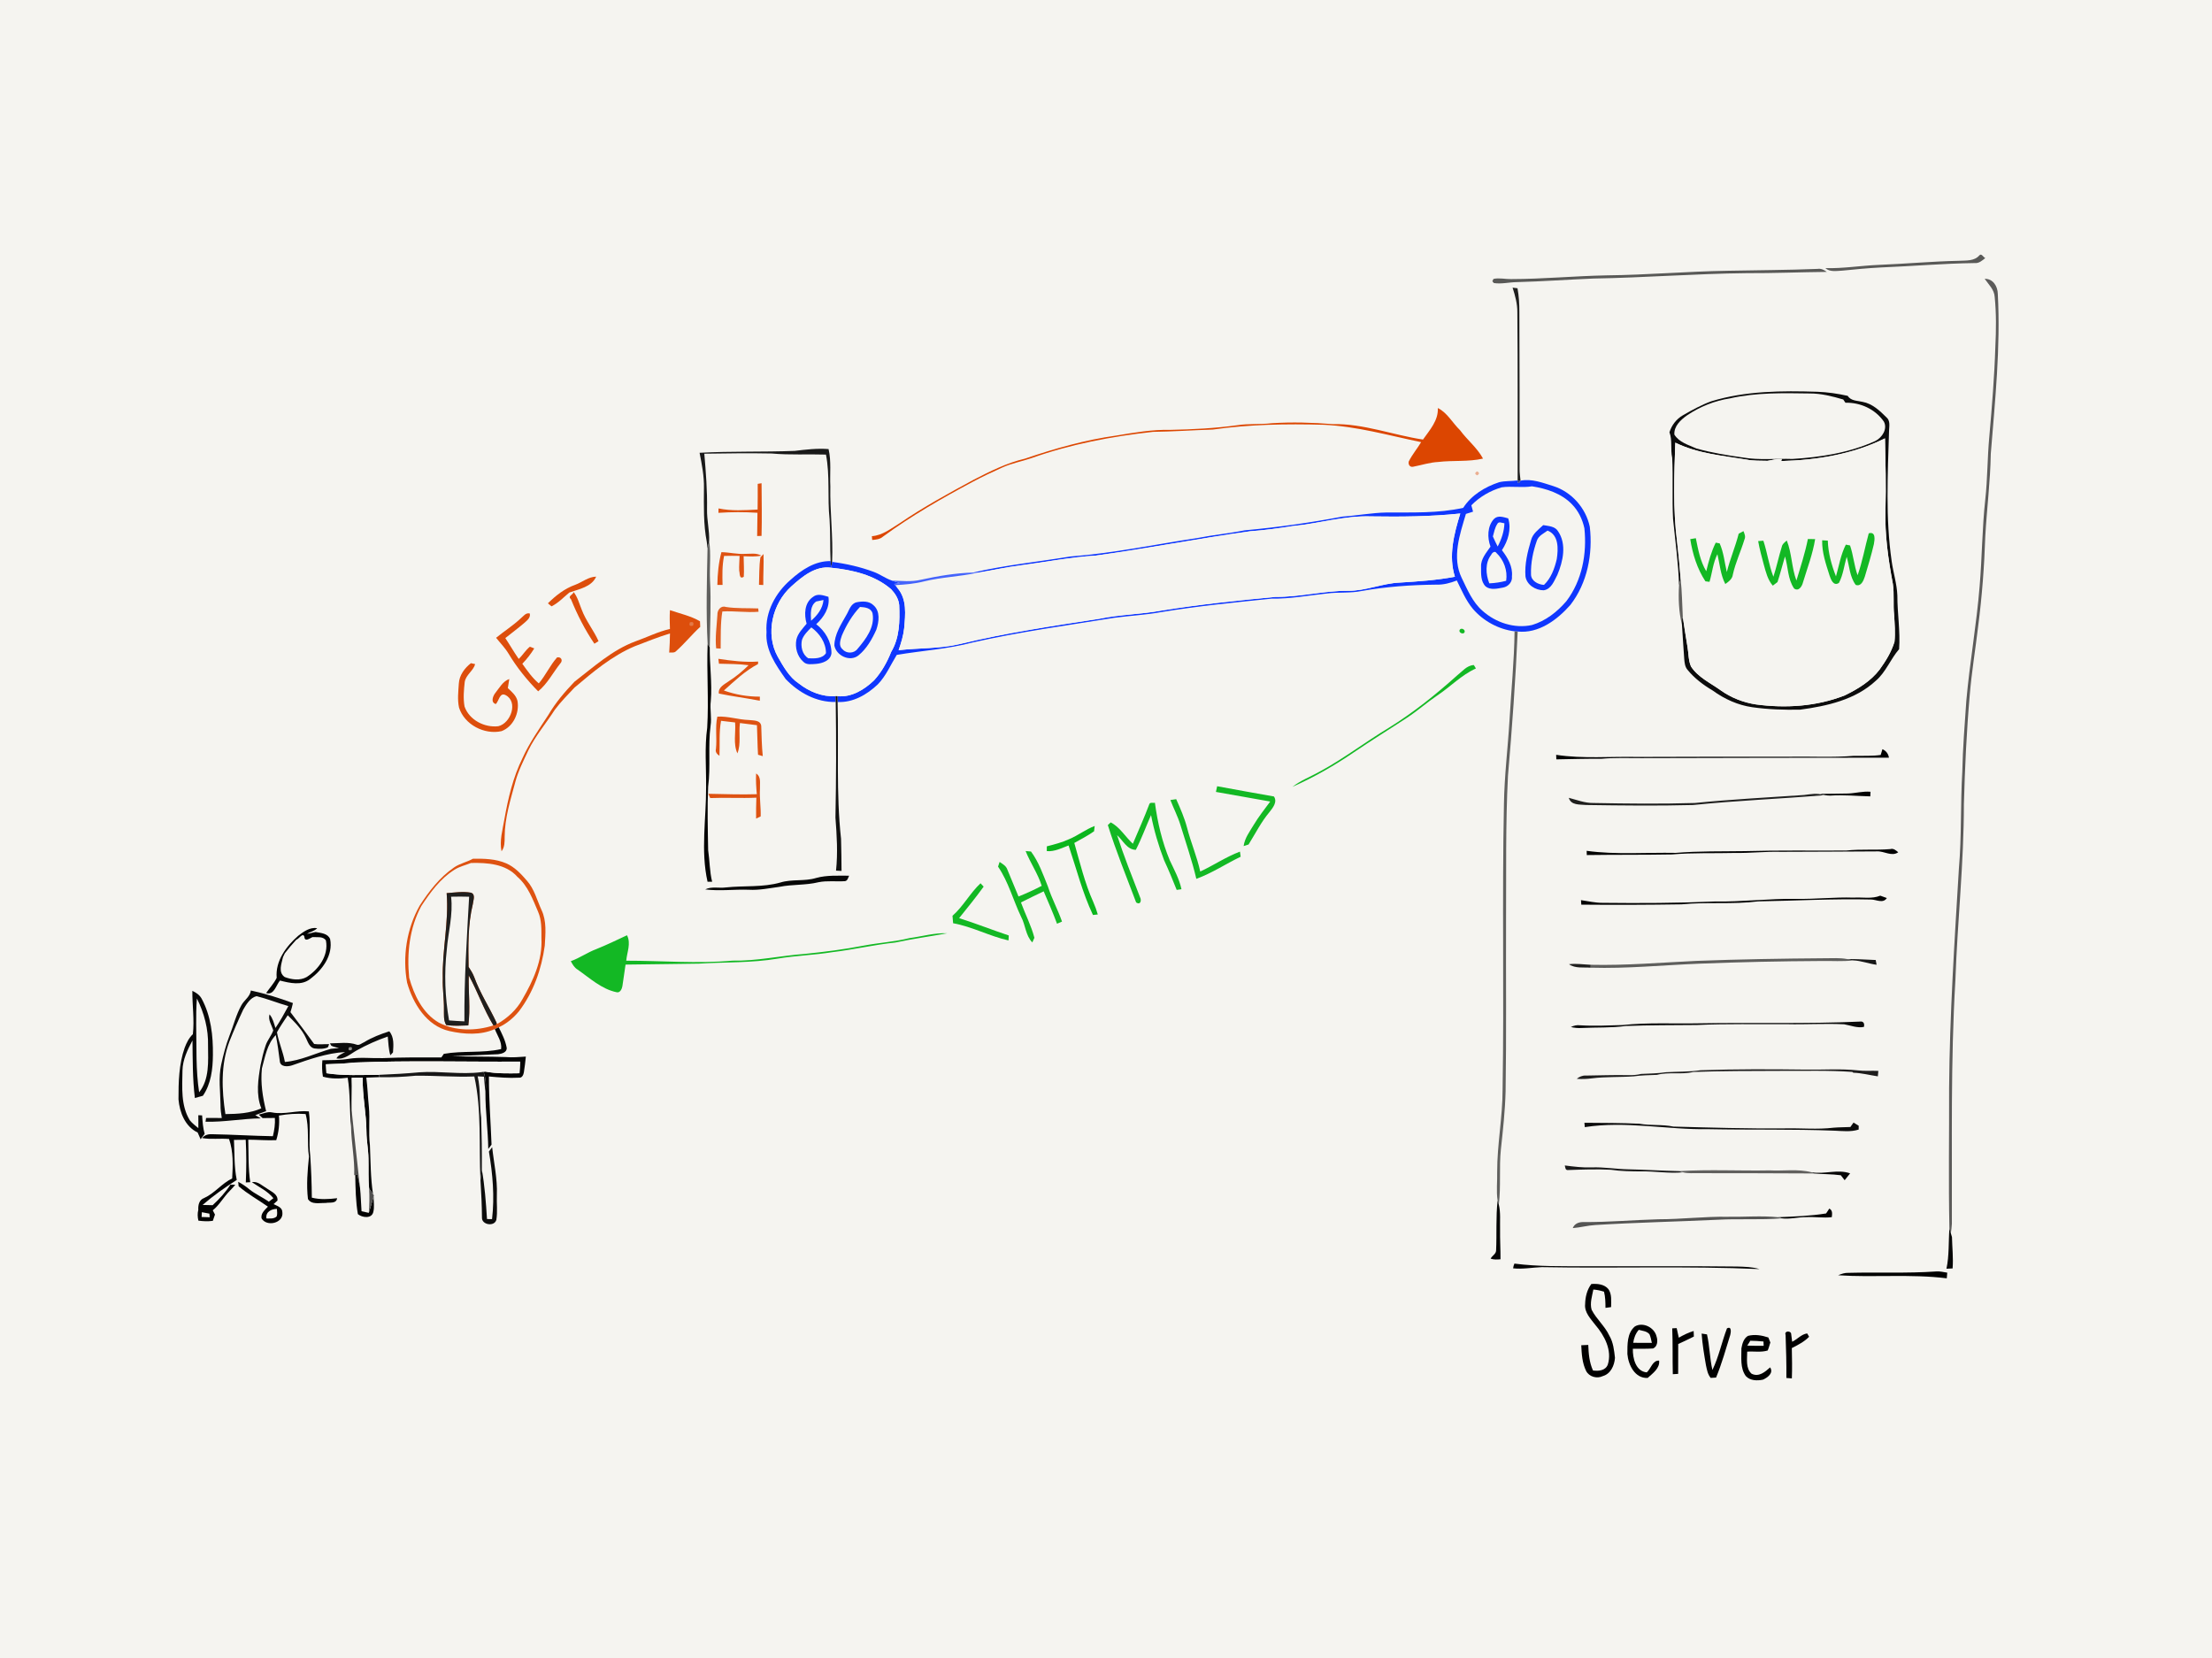 <?xml version="1.0" encoding="UTF-8" ?>
<!DOCTYPE svg PUBLIC "-//W3C//DTD SVG 1.1//EN" "http://www.w3.org/Graphics/SVG/1.1/DTD/svg11.dtd">
<svg width="1155pt" height="866pt" viewBox="0 0 1155 866" version="1.1" xmlns="http://www.w3.org/2000/svg">
<path fill="#f5f4f0" d=" M 0.00 0.00 L 1155.00 0.00 L 1155.00 866.00 L 0.00 866.00 L 0.00 0.00 Z" />
<path fill="#595957" d=" M 1033.55 133.33 C 1034.65 132.07 1035.63 134.43 1036.63 134.75 C 1035.01 136.07 1033.30 137.60 1031.06 137.37 C 1014.67 137.58 998.35 139.02 981.98 139.67 C 975.30 140.02 968.63 140.64 961.98 141.32 C 958.97 141.44 955.58 142.18 953.10 140.02 C 962.42 140.25 971.66 138.70 980.96 138.32 C 994.98 137.77 1008.96 136.46 1022.99 136.18 C 1026.64 135.98 1030.90 136.42 1033.55 133.33 Z" />
<path fill="#595957" d=" M 838.93 143.79 C 859.97 143.57 880.96 141.73 902.01 141.39 C 917.68 141.07 933.35 141.04 949.02 140.41 C 950.84 140.10 952.44 140.92 953.87 141.98 C 939.91 142.11 925.94 142.71 911.97 142.64 C 885.28 142.91 858.65 145.01 831.97 145.45 C 818.61 146.00 805.27 146.98 791.90 147.32 C 787.94 147.38 783.96 148.42 780.02 147.81 L 779.22 146.87 L 779.83 145.64 C 782.86 144.99 785.96 145.79 789.02 145.74 C 805.68 145.71 822.28 144.10 838.93 143.79 Z" />
<path fill="#5c5b5a" d=" M 1036.30 145.59 C 1040.70 145.50 1043.13 149.56 1043.16 153.53 C 1044.64 181.40 1041.72 209.25 1039.49 237.00 C 1039.26 251.39 1037.42 265.67 1036.62 280.03 C 1036.10 295.72 1034.93 311.39 1032.91 326.95 C 1031.49 339.02 1029.48 351.02 1028.49 363.13 C 1026.84 382.04 1025.97 401.01 1025.45 419.98 C 1025.45 450.68 1022.08 481.25 1021.01 511.92 C 1018.49 554.24 1019.33 596.66 1019.18 639.04 C 1019.08 640.69 1018.90 642.34 1018.64 643.99 C 1018.45 643.37 1018.08 642.12 1017.89 641.50 C 1017.37 617.03 1017.81 592.51 1017.73 568.02 C 1018.03 529.82 1020.55 491.69 1022.84 453.57 C 1024.31 436.73 1023.62 419.81 1024.62 402.96 C 1024.88 390.59 1025.87 378.26 1026.72 365.93 C 1028.49 345.89 1032.09 326.06 1033.68 306.00 C 1034.96 291.00 1034.95 275.91 1036.61 260.94 C 1037.83 249.97 1037.69 238.92 1038.73 227.94 C 1040.11 212.31 1041.39 196.66 1041.88 180.97 C 1042.31 172.31 1042.41 163.60 1041.52 154.96 C 1041.27 151.16 1038.32 148.53 1036.30 145.59 Z" />
<path fill="#1f1f1e" d=" M 789.80 150.21 C 790.44 150.29 791.73 150.45 792.37 150.53 C 793.12 154.64 793.36 158.81 793.34 162.98 C 793.50 190.32 793.42 217.67 793.45 245.02 C 793.43 247.02 793.77 249.00 793.96 250.99 C 793.60 250.96 792.89 250.91 792.54 250.88 L 792.44 250.89 C 792.41 221.60 792.55 192.32 792.28 163.03 C 792.33 158.63 791.14 154.36 789.80 150.21 Z" />
<path fill="#0c0c0c" d=" M 893.55 209.54 C 911.47 204.07 930.42 204.00 948.98 204.58 C 954.31 204.77 959.60 205.55 964.80 206.71 C 966.44 209.41 969.82 209.17 972.53 209.84 C 977.60 210.75 981.53 214.45 985.04 217.96 C 987.11 219.72 986.46 222.57 986.37 224.95 C 985.69 247.64 984.49 270.50 987.74 293.05 C 988.56 299.04 990.48 304.88 990.71 310.95 C 990.69 320.31 992.30 329.62 991.62 338.99 C 987.13 344.16 984.75 350.94 979.47 355.47 C 968.76 365.43 953.98 368.69 939.94 370.58 C 931.58 370.74 923.17 370.47 914.89 369.29 C 907.44 368.22 900.41 365.03 894.35 360.62 C 889.42 357.71 884.77 354.22 881.14 349.76 C 879.78 348.20 879.60 346.03 879.42 344.07 C 879.08 338.11 878.54 332.16 878.23 326.21 C 878.25 325.45 878.28 323.93 878.30 323.18 C 878.40 322.94 878.58 322.46 878.68 322.22 C 879.51 327.49 880.25 332.77 881.17 338.03 C 881.76 341.36 881.57 344.91 882.98 348.06 C 886.70 353.76 893.14 356.61 898.50 360.50 C 903.91 364.33 910.23 366.83 916.79 367.83 C 932.34 369.94 948.52 368.91 963.23 363.13 C 970.07 359.80 976.86 355.71 981.52 349.53 C 984.71 345.10 987.62 340.36 989.22 335.11 C 989.68 330.44 989.30 325.73 989.01 321.06 C 988.44 315.69 989.15 310.27 988.36 304.92 C 985.96 292.10 984.06 279.07 984.51 265.99 C 984.88 253.63 984.51 241.26 984.24 228.90 C 967.47 237.25 948.61 240.27 930.05 240.76 L 930.40 239.66 C 927.84 239.59 925.37 240.17 922.90 240.64 C 919.26 240.51 915.59 240.73 912.01 240.00 C 899.43 237.97 886.35 236.82 874.76 231.15 C 874.17 248.42 873.49 265.81 875.70 282.99 C 876.42 289.40 877.07 295.82 877.54 302.25 C 877.26 303.36 876.99 304.47 876.72 305.59 C 876.38 294.01 874.74 282.53 873.59 271.01 C 873.04 260.34 873.67 249.65 873.14 238.99 C 872.14 234.61 873.33 229.99 871.71 225.73 C 872.87 222.01 875.36 218.77 878.77 216.83 C 883.53 214.10 888.38 211.43 893.55 209.54 Z" />
<path fill="#f5f4f0" d=" M 903.26 208.04 C 916.95 204.91 931.05 205.26 944.99 205.46 C 950.95 205.44 956.76 206.94 962.45 208.61 C 962.74 209.03 963.31 209.88 963.60 210.30 C 971.44 210.11 979.16 213.66 983.66 220.14 C 985.71 223.98 982.76 228.49 979.25 230.26 C 965.66 236.43 950.69 238.76 935.91 239.66 C 927.29 239.38 918.60 240.38 910.06 238.90 C 901.90 237.77 893.76 236.42 885.82 234.21 C 881.71 232.35 876.76 231.02 874.27 226.93 C 874.00 222.48 877.61 219.20 880.94 216.86 C 887.63 212.35 895.28 209.26 903.26 208.04 Z" />
<path fill="#dc4601" d=" M 743.02 229.53 C 746.51 224.55 751.10 219.60 750.77 213.07 C 755.79 215.59 758.43 220.85 762.36 224.64 C 766.12 229.78 771.34 233.83 774.36 239.47 C 766.70 241.23 758.76 240.31 751.00 241.23 C 746.55 241.46 742.31 242.86 737.98 243.70 C 736.24 244.18 735.16 242.55 735.59 240.97 C 737.37 237.38 740.00 234.31 742.05 230.88 C 725.12 227.39 708.36 222.54 690.99 221.81 C 671.71 221.26 652.35 221.61 633.22 224.31 C 622.81 224.63 612.42 225.38 602.01 225.51 C 580.46 227.88 558.99 231.97 538.52 239.25 C 533.51 240.96 528.25 241.91 523.41 244.11 C 518.10 246.49 512.83 248.97 507.70 251.72 C 491.64 260.32 475.78 269.40 461.07 280.20 C 459.50 281.59 457.42 281.81 455.42 281.96 C 455.38 281.47 455.30 280.49 455.26 279.99 C 460.83 279.58 465.29 275.95 469.87 273.14 C 482.16 264.77 495.22 257.63 508.29 250.57 C 516.93 246.12 525.70 241.71 535.22 239.49 C 550.78 234.18 566.69 229.69 583.00 227.42 C 592.27 225.88 601.60 224.25 611.03 224.47 C 622.70 224.23 634.38 223.65 645.96 222.06 C 651.92 221.10 657.99 221.73 663.98 221.00 C 674.63 220.32 685.33 220.63 695.96 221.47 C 712.06 221.16 727.27 227.17 743.02 229.53 Z" />
<path fill="#f5f4f0" d=" M 930.05 240.76 C 948.61 240.27 967.47 237.25 984.24 228.90 C 984.51 241.26 984.88 253.63 984.51 265.99 C 984.06 279.07 985.96 292.10 988.36 304.92 C 989.15 310.27 988.44 315.69 989.01 321.06 C 989.30 325.73 989.68 330.44 989.22 335.11 C 987.62 340.36 984.71 345.10 981.52 349.53 C 976.86 355.71 970.07 359.80 963.23 363.13 C 948.52 368.91 932.34 369.94 916.79 367.83 C 910.23 366.83 903.91 364.33 898.50 360.50 C 893.14 356.61 886.70 353.76 882.98 348.06 C 881.57 344.91 881.76 341.36 881.17 338.03 C 880.25 332.77 879.51 327.49 878.68 322.22 C 878.32 315.56 878.29 308.88 877.54 302.25 C 877.07 295.82 876.42 289.40 875.70 282.99 C 873.49 265.81 874.17 248.42 874.76 231.15 C 886.35 236.82 899.43 237.97 912.01 240.00 C 915.59 240.73 919.26 240.51 922.90 240.64 C 925.37 240.17 927.84 239.59 930.40 239.66 L 930.05 240.76 Z" />
<path fill="#191919" d=" M 365.29 236.44 C 381.82 235.54 398.41 236.09 414.97 235.45 C 420.83 234.73 426.72 234.04 432.64 234.50 C 434.13 240.88 433.24 247.48 433.56 253.96 C 433.29 267.13 435.09 280.24 434.48 293.41 C 434.37 294.14 434.17 295.61 434.07 296.34 C 433.91 295.23 433.76 294.11 433.70 293.00 C 433.34 285.71 433.66 278.39 433.16 271.11 C 431.97 259.90 433.45 248.50 431.28 237.38 C 421.86 237.07 412.41 237.68 403.00 236.81 C 391.26 236.57 379.51 236.74 367.76 236.91 C 368.59 246.59 369.35 256.30 369.18 266.03 C 369.07 271.59 370.50 277.05 370.28 282.61 C 369.99 283.89 369.71 285.17 369.43 286.45 C 369.34 285.58 369.15 283.85 369.05 282.98 C 367.25 273.74 367.53 264.32 367.57 254.96 C 367.71 248.71 366.48 242.55 365.29 236.44 Z" />
<path fill="#ebae90" d=" M 771.26 246.16 C 772.57 246.78 772.59 247.47 771.32 248.22 C 770.00 247.59 769.98 246.90 771.26 246.16 Z" />
<path fill="#0f37fe" d=" M 782.77 251.81 C 785.96 251.03 789.29 251.33 792.54 250.88 L 792.33 251.86 L 793.18 252.22 C 793.37 251.91 793.76 251.30 793.96 250.99 C 799.75 249.84 805.56 252.12 811.03 253.82 C 820.62 256.87 828.03 265.22 830.11 275.04 C 831.78 289.25 828.85 304.46 819.95 315.92 C 813.07 323.71 803.41 330.93 792.46 329.77 C 792.05 329.75 791.24 329.70 790.83 329.67 C 782.50 328.63 774.53 324.32 769.06 317.93 C 765.40 313.54 763.18 308.20 760.68 303.12 C 757.26 304.45 753.65 305.43 749.96 305.29 C 736.91 305.43 723.87 306.33 711.02 308.61 C 705.07 309.83 698.97 309.14 692.98 309.90 C 683.34 310.88 673.78 312.77 664.05 312.60 C 644.66 314.58 625.24 316.50 605.99 319.68 C 598.05 321.14 589.97 321.50 581.98 322.58 C 557.23 326.58 532.34 329.94 507.86 335.49 C 494.89 338.93 481.42 339.75 468.24 341.98 C 465.05 347.16 462.65 352.94 458.35 357.37 C 452.70 362.74 445.39 366.98 437.34 366.58 C 437.32 365.56 437.30 364.55 437.29 363.54 C 444.62 364.25 451.28 360.15 456.37 355.28 C 460.32 350.99 463.18 345.78 465.34 340.39 C 469.75 333.05 469.87 324.24 469.52 315.95 C 469.24 312.79 467.44 309.96 465.31 307.70 C 456.66 300.22 445.03 297.58 433.93 296.45 C 425.76 295.35 418.89 301.09 413.22 306.19 C 403.28 315.13 399.48 330.99 406.11 342.93 C 409.07 348.07 412.04 353.55 417.12 356.92 C 422.55 361.17 429.28 363.95 436.28 363.53 C 436.31 364.29 436.36 365.80 436.38 366.56 C 426.35 366.84 417.00 361.66 410.24 354.59 C 405.17 347.35 399.50 339.38 400.24 330.07 C 399.49 319.56 404.99 309.51 412.78 302.79 C 418.55 297.58 425.60 292.82 433.70 293.00 C 433.76 294.11 433.91 295.23 434.07 296.34 C 434.17 295.61 434.37 294.14 434.48 293.41 C 441.85 294.36 449.14 296.00 456.12 298.60 C 459.47 299.80 462.33 302.03 465.71 303.17 C 467.10 303.65 468.51 304.10 469.93 304.55 C 469.17 304.64 467.65 304.83 466.89 304.92 C 467.47 305.63 468.06 306.36 468.64 307.09 C 473.67 312.92 472.72 320.92 472.12 328.01 C 471.70 331.97 470.52 335.78 469.22 339.52 C 479.85 338.31 490.67 338.82 501.13 336.32 C 525.16 330.48 549.65 326.86 574.06 323.11 C 584.83 320.87 595.89 320.82 606.69 318.79 C 626.36 315.65 646.18 313.56 666.00 311.70 C 678.75 311.80 691.21 308.43 703.95 308.50 C 713.16 308.58 721.79 304.58 730.95 304.21 C 740.56 303.61 750.20 302.97 759.68 301.17 C 756.22 290.26 759.22 278.72 762.49 268.15 C 747.05 269.77 731.53 269.90 716.02 269.66 C 702.11 269.16 688.67 273.40 674.93 274.72 C 667.58 275.85 660.22 276.90 652.81 277.42 C 625.81 281.16 599.02 286.44 572.00 290.14 C 558.98 290.94 546.15 293.47 533.23 295.17 C 525.41 296.16 517.72 297.87 509.95 299.16 L 508.15 298.97 C 524.87 295.09 541.98 293.38 558.89 290.60 C 581.39 288.90 603.50 284.23 625.77 280.85 C 633.74 279.27 641.85 278.56 649.81 276.94 C 666.97 275.38 684.06 272.96 701.00 269.76 C 708.70 269.22 716.32 267.75 724.05 267.62 C 737.38 267.54 750.91 268.11 764.01 265.19 C 768.31 258.52 775.38 254.25 782.77 251.81 Z" />
<path fill="#293b93" d=" M 792.54 250.88 C 792.89 250.91 793.60 250.96 793.96 250.99 C 793.76 251.30 793.37 251.91 793.18 252.22 L 792.33 251.86 L 792.54 250.88 Z" />
<path fill="#dd500f" d=" M 395.64 252.66 C 396.14 252.58 397.15 252.42 397.65 252.34 C 397.71 261.50 397.89 270.67 397.64 279.84 C 397.07 279.86 395.92 279.89 395.35 279.91 C 395.37 275.86 395.48 271.81 395.51 267.77 C 388.72 267.32 381.91 267.34 375.13 267.80 C 375.14 267.22 375.17 266.07 375.18 265.49 C 381.89 266.91 388.78 266.43 395.58 266.08 C 395.71 261.60 395.61 257.13 395.64 252.66 Z" />
<path fill="#f5f4f0" d=" M 768.26 263.86 C 772.61 259.42 778.17 256.20 784.13 254.47 C 789.37 253.73 794.69 254.83 799.94 253.95 C 807.48 255.12 815.30 257.66 820.74 263.27 C 824.11 266.68 826.28 271.17 827.29 275.84 C 828.69 289.09 826.08 303.16 817.89 313.92 C 813.08 319.52 807.03 324.28 799.86 326.39 C 790.70 328.36 780.97 325.12 774.09 318.95 C 768.89 314.44 766.21 307.92 763.27 301.87 C 758.00 291.16 762.26 279.03 765.43 268.36 C 766.66 267.96 767.91 267.57 769.16 267.18 C 768.85 266.07 768.55 264.96 768.26 263.86 Z" />
<path fill="#f5f4f0" d=" M 716.02 269.66 C 731.53 269.90 747.05 269.77 762.49 268.15 C 759.22 278.72 756.22 290.26 759.68 301.17 C 750.20 302.97 740.56 303.61 730.95 304.21 C 721.79 304.58 713.16 308.58 703.95 308.50 C 691.21 308.43 678.75 311.80 666.00 311.70 C 646.18 313.56 626.36 315.65 606.69 318.79 C 595.89 320.82 584.83 320.87 574.06 323.11 C 549.65 326.86 525.16 330.48 501.13 336.32 C 490.67 338.82 479.85 338.31 469.22 339.52 C 470.52 335.78 471.70 331.97 472.12 328.01 C 472.72 320.92 473.67 312.92 468.64 307.09 L 467.60 305.54 C 472.62 305.28 477.66 304.83 482.55 303.59 C 491.56 301.37 500.90 301.14 509.95 299.16 C 517.72 297.87 525.41 296.16 533.23 295.17 C 546.15 293.47 558.98 290.94 572.00 290.14 C 599.02 286.44 625.81 281.16 652.81 277.42 C 660.22 276.90 667.58 275.85 674.93 274.72 C 688.67 273.40 702.11 269.16 716.02 269.66 Z" />
<path fill="#0f37fe" d=" M 780.06 271.00 C 782.17 268.91 785.04 270.06 787.51 270.68 C 789.28 276.41 787.41 282.45 784.23 287.30 C 787.23 291.22 789.97 295.81 789.46 300.96 C 789.82 303.82 787.56 306.35 784.83 306.82 C 781.90 307.35 778.31 308.27 775.76 306.26 C 773.05 303.59 773.35 299.46 773.34 295.97 C 773.14 291.83 776.11 288.64 778.26 285.44 C 776.55 280.76 776.57 274.85 780.06 271.00 Z" />
<path fill="#f5f4f0" d=" M 781.76 273.70 C 782.50 272.04 784.22 273.14 785.54 273.25 C 785.40 277.54 784.00 281.61 782.02 285.38 C 781.12 283.65 780.28 281.90 779.51 280.13 C 780.13 277.95 780.51 275.63 781.76 273.70 Z" />
<path fill="#0f37fe" d=" M 799.44 282.07 C 800.31 278.62 803.35 276.52 805.80 274.21 C 808.52 274.71 811.95 274.75 813.55 277.44 C 818.14 284.19 816.15 293.15 813.20 300.15 C 811.53 303.27 810.08 307.61 806.07 308.24 C 801.80 308.27 797.19 305.43 796.52 300.99 C 796.05 294.56 797.62 288.19 799.44 282.07 Z" />
<path fill="#f5f4f0" d=" M 802.48 282.32 C 803.35 279.73 806.03 278.58 808.06 277.07 C 814.02 279.37 813.67 286.72 812.87 291.95 C 811.75 296.81 809.88 301.92 806.19 305.43 C 803.18 305.25 799.48 303.41 799.42 299.99 C 799.23 293.98 800.49 287.96 802.48 282.32 Z" />
<path fill="#13b824" d=" M 907.86 278.69 C 908.48 278.36 909.72 277.68 910.34 277.35 C 910.92 278.74 911.60 280.25 910.86 281.74 C 909.00 287.89 906.20 293.72 904.81 300.02 C 904.55 302.34 902.62 303.73 900.87 304.97 C 898.36 300.13 897.98 294.60 896.75 289.38 C 894.45 293.91 894.06 299.03 892.62 303.83 C 892.08 303.76 891.02 303.63 890.49 303.56 C 886.16 296.97 883.78 289.28 882.56 281.53 C 883.52 281.36 884.49 281.20 885.48 281.04 C 886.68 286.96 887.78 293.04 890.93 298.30 C 892.14 293.20 893.54 288.09 895.87 283.37 C 896.39 283.46 897.42 283.65 897.93 283.75 C 900.03 288.49 900.49 293.71 901.66 298.72 C 903.34 291.92 906.14 285.48 907.86 278.69 Z" />
<path fill="#13b824" d=" M 969.95 300.38 C 972.48 293.25 973.77 285.75 975.77 278.50 C 979.50 277.41 978.89 281.81 978.46 284.09 C 977.13 289.84 975.42 295.50 973.71 301.15 C 973.02 303.24 971.76 306.43 968.97 305.43 C 965.80 301.19 965.70 295.66 964.25 290.74 C 962.93 295.29 962.43 300.15 960.21 304.38 C 957.38 306.29 956.00 302.64 955.30 300.52 C 953.41 294.56 951.28 288.47 951.45 282.13 C 952.18 282.17 953.65 282.26 954.39 282.30 C 954.59 288.74 956.32 295.01 958.66 300.98 C 960.22 295.42 961.18 289.59 963.80 284.40 C 964.35 284.51 965.46 284.72 966.01 284.83 C 967.75 289.90 968.12 295.33 969.95 300.38 Z" />
<path fill="#13b824" d=" M 943.99 281.46 C 945.25 281.47 946.50 281.48 947.78 281.52 C 946.53 289.28 943.70 296.66 941.42 304.14 C 940.92 306.22 939.13 309.06 936.77 307.28 C 933.44 302.38 933.68 296.09 932.04 290.56 C 930.68 295.01 929.59 299.54 928.13 303.95 C 927.52 304.42 926.29 305.35 925.67 305.82 C 923.00 302.75 922.05 298.73 920.99 294.92 C 919.89 290.82 918.76 286.73 918.03 282.55 C 918.71 282.50 920.07 282.40 920.75 282.35 C 922.80 288.53 923.61 295.06 925.98 301.16 C 927.68 296.02 928.73 290.70 930.36 285.55 C 930.63 284.06 931.87 283.16 932.99 282.27 C 935.65 288.97 935.47 296.39 938.00 303.15 C 940.18 295.98 942.51 288.82 943.99 281.46 Z" />
<path fill="#60605e" d=" M 370.28 282.61 C 371.32 289.35 370.42 296.19 370.73 302.97 C 371.39 314.66 370.72 326.36 370.60 338.05 C 370.32 337.63 369.77 336.78 369.49 336.36 C 368.60 319.79 369.11 303.05 369.43 286.45 C 369.71 285.17 369.99 283.89 370.28 282.61 Z" />
<path fill="#de5212" d=" M 376.68 288.33 C 380.80 288.39 384.85 289.47 388.99 289.22 C 391.85 289.26 394.89 288.59 397.50 290.14 C 394.47 290.80 391.36 290.57 388.29 290.45 C 388.31 294.03 388.62 297.62 388.36 301.19 C 385.88 302.75 386.39 299.30 385.98 298.07 C 385.83 295.47 386.14 292.88 386.18 290.29 C 383.48 290.23 380.78 290.22 378.08 290.30 C 377.05 295.29 377.15 300.39 377.29 305.45 C 376.38 305.45 375.47 305.45 374.57 305.45 C 374.65 299.69 375.21 293.91 376.68 288.33 Z" />
<path fill="#f5f4f0" d=" M 778.68 289.64 C 779.04 288.70 780.55 287.47 781.34 288.71 C 785.27 292.48 787.24 297.85 786.45 303.28 C 783.57 304.05 780.61 304.49 777.64 304.62 C 775.75 299.84 775.35 293.89 778.68 289.64 Z" />
<path fill="#de5212" d=" M 397.06 291.02 C 397.46 290.59 398.27 289.73 398.67 289.30 C 398.87 294.70 398.46 300.09 398.55 305.49 C 397.99 305.47 396.87 305.41 396.31 305.39 C 396.51 300.60 396.31 295.76 397.06 291.02 Z" />
<path fill="#f5f4f0" d=" M 413.22 306.19 C 418.89 301.09 425.76 295.35 433.93 296.45 C 445.03 297.58 456.66 300.22 465.31 307.70 C 467.44 309.96 469.24 312.79 469.52 315.95 C 469.87 324.24 469.75 333.05 465.34 340.39 C 463.18 345.78 460.32 350.99 456.37 355.28 C 451.28 360.15 444.62 364.25 437.29 363.54 L 436.28 363.53 C 429.28 363.95 422.55 361.17 417.12 356.92 C 412.04 353.55 409.07 348.07 406.11 342.93 C 399.48 330.99 403.28 315.13 413.22 306.19 Z" />
<path fill="#4564fb" d=" M 480.80 302.75 C 489.78 300.77 498.96 299.25 508.15 298.97 L 509.95 299.16 C 500.90 301.14 491.56 301.37 482.55 303.59 C 477.66 304.83 472.62 305.28 467.60 305.54 L 468.64 307.09 C 468.06 306.36 467.47 305.63 466.89 304.92 C 467.65 304.83 469.17 304.64 469.93 304.55 C 468.51 304.10 467.10 303.65 465.71 303.17 C 470.73 303.32 475.84 303.94 480.80 302.75 Z" />
<path fill="#dd4e0c" d=" M 300.39 305.36 C 304.05 303.99 307.23 301.19 311.29 301.11 C 308.96 306.48 302.29 307.64 297.30 309.40 C 294.28 311.88 291.54 314.88 287.96 316.63 C 287.50 316.23 286.56 315.44 286.09 315.04 C 290.20 310.98 294.88 307.29 300.39 305.36 Z" />
<path fill="#61605e" d=" M 877.54 302.25 C 878.29 308.88 878.32 315.56 878.68 322.22 C 878.58 322.46 878.40 322.94 878.30 323.18 C 878.28 323.93 878.25 325.45 878.23 326.21 C 876.57 319.50 876.31 312.45 876.72 305.59 C 876.99 304.47 877.26 303.36 877.54 302.25 Z" />
<path fill="#dd4e0c" d=" M 298.15 312.94 C 296.16 311.20 299.22 310.65 299.53 309.16 C 301.62 311.81 302.42 315.14 303.69 318.21 C 305.86 324.13 309.97 329.06 312.53 334.80 C 311.99 335.13 310.90 335.80 310.36 336.14 C 305.44 328.87 301.44 321.06 298.15 312.94 Z" />
<path fill="#0f37fe" d=" M 424.51 311.70 C 426.91 309.73 429.96 310.92 432.57 311.65 C 433.43 317.28 430.17 322.32 426.19 325.95 C 430.84 329.53 434.18 335.08 434.15 341.06 C 433.77 344.97 429.41 346.41 426.08 346.68 C 423.88 346.79 421.17 347.36 419.47 345.57 C 416.25 342.76 415.04 338.12 415.83 334.00 C 416.59 330.69 419.11 328.24 421.18 325.69 C 419.78 320.93 420.00 314.72 424.51 311.70 Z" />
<path fill="#f5f4f0" d=" M 426.17 314.10 C 427.12 313.90 429.03 313.50 429.99 313.30 C 429.60 317.76 426.77 321.35 423.50 324.14 C 423.32 320.67 422.88 316.35 426.17 314.10 Z" />
<path fill="#0f37fe" d=" M 447.33 314.49 C 450.22 313.93 453.75 313.76 456.02 315.99 C 459.76 319.14 458.98 324.73 457.57 328.85 C 455.32 333.81 452.50 338.80 448.21 342.27 C 443.78 345.77 436.69 342.43 435.67 337.12 C 435.72 331.18 439.15 326.11 441.93 321.12 C 443.41 318.69 444.15 315.21 447.33 314.49 Z" />
<path fill="#df5d20" d=" M 374.60 320.98 C 374.47 318.62 376.41 316.05 378.98 316.95 C 384.59 317.82 390.26 317.48 395.91 317.72 L 396.08 319.45 C 389.78 320.00 383.48 318.91 377.17 319.31 C 376.12 325.71 376.40 332.22 376.30 338.68 C 375.71 338.65 374.53 338.59 373.94 338.56 C 373.34 332.69 374.26 326.83 374.60 320.98 Z" />
<path fill="#f5f4f0" d=" M 439.59 331.84 C 441.92 326.42 444.96 321.24 449.04 316.94 C 451.55 317.10 454.80 317.37 455.60 320.30 C 456.92 327.43 452.12 333.71 447.78 338.81 C 445.95 341.32 441.95 341.42 439.96 339.06 C 437.68 337.23 438.82 334.14 439.59 331.84 Z" />
<path fill="#dd4e0c" d=" M 349.82 318.62 C 355.09 320.43 360.64 321.60 365.50 324.42 C 365.53 325.39 365.58 326.36 365.63 327.34 C 361.21 331.36 357.48 336.09 352.99 340.04 C 352.08 341.08 350.60 340.61 349.42 340.77 C 349.66 337.44 349.80 334.11 349.83 330.78 C 343.55 332.69 337.46 335.16 331.34 337.50 C 319.55 342.50 309.62 350.87 299.95 359.08 C 296.43 362.82 292.78 366.49 289.71 370.61 C 285.15 377.72 279.59 384.21 275.87 391.84 C 273.39 397.19 270.64 402.47 269.11 408.20 C 266.58 417.63 263.54 427.11 263.51 436.97 C 263.49 439.57 263.58 442.34 261.87 444.52 C 260.75 438.95 262.43 433.38 263.35 427.92 C 265.30 416.89 267.87 405.84 272.88 395.76 C 276.48 387.78 281.57 380.63 286.32 373.33 C 290.06 366.95 294.89 361.27 299.99 355.96 C 310.06 348.24 319.68 339.39 331.77 334.92 C 337.79 332.80 343.54 329.85 349.81 328.44 C 349.72 325.17 349.58 321.88 349.82 318.62 Z" />
<path fill="#dd4e0c" d=" M 271.89 322.92 C 273.31 321.80 274.55 319.77 276.65 320.37 C 277.14 322.75 274.97 324.15 273.47 325.54 C 270.34 328.19 267.06 330.64 263.85 333.20 C 266.25 336.78 268.37 340.55 270.85 344.08 C 272.96 342.12 274.42 339.50 276.67 337.71 C 277.25 337.93 278.40 338.37 278.97 338.59 C 277.19 341.48 275.09 344.16 272.73 346.61 C 275.33 350.23 277.90 353.97 281.33 356.86 C 284.94 352.63 287.19 347.42 290.91 343.27 C 293.18 342.90 294.03 345.01 292.49 346.53 C 288.68 351.36 285.83 357.05 281.00 361.00 C 275.16 355.09 269.87 348.55 265.59 341.41 C 263.77 338.35 261.24 335.82 259.04 333.05 C 263.26 329.59 267.90 326.66 271.89 322.92 Z" />
<path fill="#e37a48" d=" M 360.21 325.03 C 361.84 324.50 362.40 325.04 361.90 326.67 C 360.27 327.20 359.70 326.65 360.21 325.03 Z" />
<path fill="#f5f4f0" d=" M 418.79 334.03 C 419.74 331.46 421.76 329.53 423.63 327.62 C 427.94 330.78 431.29 335.57 431.28 341.08 C 429.34 344.05 425.20 343.88 422.08 343.75 C 418.88 341.85 417.92 337.46 418.79 334.03 Z" />
<path fill="#13b824" d=" M 762.26 328.76 C 763.22 327.57 765.51 329.02 764.61 330.37 C 763.64 331.46 761.32 330.10 762.26 328.76 Z" />
<path fill="#60605e" d=" M 790.83 329.67 C 791.24 329.70 792.05 329.75 792.46 329.77 C 791.37 354.92 789.56 380.03 787.39 405.11 C 786.09 430.38 786.54 455.71 786.39 481.01 C 786.28 510.68 786.62 540.36 786.15 570.03 C 785.88 580.08 784.79 590.09 783.70 600.09 C 782.69 609.70 783.80 619.42 782.61 629.01 L 781.98 626.94 C 781.22 621.99 781.87 616.94 781.75 611.95 C 781.72 597.59 784.59 583.40 784.58 569.04 C 785.41 519.36 784.27 469.65 785.29 419.97 C 785.50 405.28 787.32 390.68 788.20 376.02 C 789.08 360.57 790.66 345.15 790.83 329.67 Z" />
<path fill="#040403" d=" M 369.49 336.36 C 369.77 336.78 370.32 337.63 370.60 338.05 C 370.49 347.40 371.91 356.71 371.14 366.06 C 370.60 370.36 371.69 374.68 371.02 378.98 C 369.65 389.54 371.13 400.24 369.76 410.79 C 369.27 421.85 369.58 432.93 369.77 443.99 C 370.59 449.46 370.50 455.04 371.84 460.42 C 371.24 460.43 370.05 460.44 369.45 460.44 C 365.78 444.21 368.77 427.54 368.69 411.10 C 368.80 400.77 367.83 390.38 369.26 380.10 C 370.14 365.54 368.94 350.93 369.49 336.36 Z" />
<path fill="#de5211" d=" M 375.09 344.02 C 381.97 345.08 388.90 345.90 395.87 345.46 C 395.85 345.79 395.81 346.44 395.79 346.77 C 389.10 350.26 383.57 355.58 377.98 360.57 C 384.00 362.74 390.37 363.81 396.77 363.78 C 396.76 364.31 396.74 365.39 396.73 365.92 C 389.63 364.50 382.43 363.66 375.34 362.16 C 374.91 358.76 378.37 357.33 380.64 355.65 C 384.37 353.30 387.74 350.46 390.87 347.37 C 385.74 346.66 380.57 346.72 375.41 346.58 C 375.33 345.94 375.17 344.66 375.09 344.02 Z" />
<path fill="#dd4e0c" d=" M 239.58 356.94 C 239.81 352.62 242.59 348.88 245.89 346.30 C 246.45 346.43 247.56 346.68 248.11 346.80 C 247.12 350.36 243.27 352.36 242.66 356.09 C 242.19 360.34 241.80 364.72 242.57 368.96 C 245.04 375.97 252.96 380.05 260.17 379.23 C 266.70 377.73 270.78 366.43 263.93 362.94 C 260.91 361.44 260.50 366.07 258.91 367.64 C 256.02 366.85 257.38 363.37 258.72 361.74 C 260.84 359.11 262.55 355.76 265.93 354.57 C 265.71 356.15 265.45 357.74 265.16 359.31 C 267.17 361.22 269.51 363.12 270.19 365.95 C 271.35 372.22 268.01 379.51 261.87 381.80 C 252.91 383.80 242.52 378.41 239.69 369.52 C 238.78 365.39 239.31 361.11 239.58 356.94 Z" />
<path fill="#13b824" d=" M 760.80 352.74 C 763.50 350.66 765.88 347.44 769.58 347.28 C 769.84 347.73 770.38 348.62 770.65 349.06 C 763.06 352.49 757.31 358.65 750.45 363.19 C 745.06 366.82 740.20 371.17 734.77 374.74 C 725.50 380.83 716.06 386.63 706.90 392.87 C 696.76 399.79 686.05 405.91 674.83 410.90 C 679.06 407.56 684.17 405.65 688.85 403.04 C 701.46 396.26 712.84 387.48 725.09 380.09 C 737.88 372.20 749.63 362.76 760.80 352.74 Z" />
<path fill="#10100f" d=" M 436.28 363.53 L 437.29 363.54 C 437.30 364.55 437.32 365.56 437.34 366.58 C 437.98 390.39 436.54 414.29 439.15 438.01 C 439.33 443.60 439.36 449.20 439.41 454.79 C 438.69 454.75 437.25 454.68 436.53 454.64 C 437.52 445.41 436.94 436.18 436.23 426.96 C 436.64 406.83 436.68 386.69 436.38 366.56 C 436.36 365.80 436.31 364.29 436.28 363.53 Z" />
<path fill="#de5212" d=" M 374.56 374.22 C 380.11 373.91 385.45 375.80 390.98 375.98 C 393.29 376.27 397.10 375.92 397.48 379.07 C 397.65 384.33 397.75 389.59 398.28 394.84 C 397.67 394.66 396.43 394.30 395.81 394.12 C 395.47 388.98 395.50 383.82 395.24 378.68 C 392.28 378.31 389.32 377.94 386.37 377.56 C 385.63 382.82 387.03 388.34 385.04 393.40 C 382.73 388.35 384.27 382.62 383.83 377.26 C 381.39 376.95 378.94 376.65 376.50 376.40 C 375.37 382.44 375.93 388.57 375.67 394.67 C 374.39 393.84 373.37 392.69 373.83 391.06 C 374.45 385.45 373.32 379.77 374.56 374.22 Z" />
<path fill="#010101" d=" M 982.00 394.24 C 982.23 393.48 982.69 391.97 982.92 391.21 C 984.80 392.06 986.00 393.59 986.31 395.65 C 943.22 395.66 900.11 395.75 857.01 395.86 C 850.02 395.86 843.03 395.60 836.06 396.22 C 828.25 396.15 820.45 396.39 812.65 396.53 C 812.62 395.93 812.58 394.75 812.55 394.16 C 826.62 396.32 840.87 394.95 855.03 395.26 C 881.37 395.15 907.71 395.14 934.05 395.17 C 945.37 394.93 956.73 395.65 968.02 394.69 C 972.68 394.63 977.36 394.89 982.00 394.24 Z" />
<path fill="#de5212" d=" M 394.81 403.91 C 397.64 405.69 396.66 409.21 396.82 411.98 C 396.52 416.77 397.35 421.53 397.19 426.32 C 396.59 426.60 395.40 427.17 394.80 427.46 C 394.73 423.82 394.82 420.18 394.94 416.54 C 386.91 416.92 378.87 416.40 370.84 416.74 C 370.59 416.18 370.11 415.06 369.86 414.51 C 378.30 414.64 386.74 415.00 395.18 414.72 C 394.85 411.13 394.61 407.52 394.81 403.91 Z" />
<path fill="#13b824" d=" M 634.90 413.53 C 635.10 412.54 635.32 411.55 635.54 410.56 C 645.41 412.43 655.31 414.13 665.18 415.91 C 667.12 418.72 664.64 421.80 662.92 423.98 C 658.54 429.17 655.51 435.27 651.94 440.99 C 651.29 441.20 650.01 441.61 649.36 441.81 C 649.93 437.61 652.57 434.19 654.68 430.65 C 657.22 426.41 660.32 422.53 663.24 418.55 C 653.78 416.94 644.35 415.13 634.90 413.53 Z" />
<path fill="#020202" d=" M 950.37 414.55 C 955.25 414.44 960.14 414.52 965.02 414.36 C 968.92 414.21 972.77 413.08 976.70 413.45 C 976.67 414.05 976.61 415.26 976.57 415.86 C 969.60 415.68 962.63 414.97 955.65 415.45 C 953.84 415.42 952.05 415.19 950.37 414.55 Z" />
<path fill="#1f1f1e" d=" M 884.97 419.31 C 903.95 417.41 922.99 416.44 942.01 415.13 C 945.38 414.74 948.96 413.94 952.24 415.25 C 929.53 417.17 906.75 418.02 884.06 420.37 C 865.42 420.85 846.76 420.63 828.11 420.36 C 824.86 420.02 820.28 420.61 819.15 416.61 C 823.38 417.71 827.53 419.38 831.98 419.31 C 849.64 419.65 867.31 419.84 884.97 419.31 Z" />
<path fill="#13b824" d=" M 611.12 417.77 C 612.12 417.60 613.13 417.45 614.15 417.31 C 616.33 422.17 618.47 427.08 619.84 432.26 C 621.82 439.97 625.01 447.31 626.71 455.10 C 633.73 451.84 640.20 447.42 647.45 444.70 C 647.54 445.37 647.72 446.71 647.81 447.37 C 640.04 451.11 632.79 455.98 624.67 458.92 C 622.44 449.35 619.18 440.08 616.33 430.69 C 614.96 426.23 612.78 422.10 611.12 417.77 Z" />
<path fill="#13b824" d=" M 600.08 420.02 C 600.42 418.73 602.08 419.42 603.04 419.21 C 604.43 429.48 606.80 439.66 610.80 449.24 C 613.09 454.16 615.77 458.97 616.91 464.34 C 616.28 464.43 615.03 464.61 614.41 464.70 C 612.35 459.49 610.21 454.32 607.85 449.24 C 604.92 441.58 602.58 433.69 601.02 425.63 C 598.33 431.66 596.10 437.89 593.08 443.77 C 588.44 443.73 586.37 438.81 583.29 436.12 C 586.84 447.07 591.12 457.76 595.26 468.50 C 596.18 470.19 595.52 472.78 593.24 471.25 C 588.20 457.83 582.74 444.53 578.46 430.84 C 578.83 430.49 579.58 429.79 579.96 429.44 C 584.84 431.97 587.56 436.97 591.53 440.58 C 594.41 433.73 597.47 426.97 600.08 420.02 Z" />
<path fill="#0bb61d" d=" M 558.27 438.19 C 562.90 436.27 566.89 433.09 571.59 431.31 C 571.51 432.00 571.34 433.40 571.26 434.09 C 568.00 436.40 564.43 438.23 560.95 440.18 C 563.92 450.57 566.43 461.17 570.88 471.07 C 571.80 473.16 572.57 475.32 573.22 477.52 C 572.59 477.59 571.32 477.72 570.69 477.79 C 565.18 466.15 562.06 453.64 557.97 441.49 C 554.29 442.85 550.62 444.81 546.58 444.44 C 546.58 443.82 546.59 442.57 546.60 441.95 C 550.56 440.94 554.54 439.91 558.27 438.19 Z" />
<path fill="#020202" d=" M 964.02 444.14 C 971.65 443.29 979.35 444.03 987.01 443.39 C 988.71 442.88 989.93 444.03 991.17 445.04 C 987.73 447.47 983.78 444.33 980.02 444.58 C 963.33 444.65 946.63 444.80 929.94 444.81 C 922.02 444.58 914.14 445.52 906.23 445.39 C 895.14 445.68 884.03 445.21 872.97 446.18 C 858.17 446.45 843.35 446.28 828.55 446.50 C 828.53 445.95 828.50 444.84 828.48 444.29 C 843.88 446.40 859.49 445.07 874.99 445.36 C 886.98 444.35 899.02 444.64 911.04 444.45 C 928.70 443.94 946.36 444.25 964.02 444.14 Z" />
<path fill="#13b824" d=" M 535.53 444.41 C 536.23 444.47 537.63 444.59 538.33 444.65 C 542.40 450.11 544.65 456.69 547.18 462.95 C 549.19 469.22 552.38 475.02 554.53 481.23 C 553.88 481.52 552.58 482.08 551.93 482.36 C 549.81 476.64 547.35 471.05 544.96 465.44 C 540.97 467.31 537.03 469.28 533.09 471.24 C 535.34 477.42 538.46 483.32 540.11 489.70 C 539.84 490.30 539.30 491.52 539.03 492.12 C 535.47 488.49 535.49 483.04 533.16 478.72 C 529.03 470.06 526.57 460.51 521.13 452.54 C 521.34 451.93 521.74 450.69 521.95 450.08 C 523.50 451.16 525.36 452.13 525.99 454.08 C 527.95 458.76 529.87 463.46 531.82 468.15 C 535.94 466.49 539.99 464.63 543.94 462.58 C 541.92 456.16 538.00 450.62 535.53 444.41 Z" />
<path fill="#de5211" d=" M 246.93 448.43 C 252.77 448.32 258.85 448.47 264.30 450.82 C 268.72 452.73 272.07 456.32 275.15 459.90 C 278.99 464.23 280.38 469.98 282.73 475.14 C 285.53 480.97 284.81 487.61 284.45 493.86 C 282.76 506.09 278.52 518.15 271.00 528.05 C 268.13 531.56 264.56 534.53 260.42 536.44 C 259.91 536.67 258.89 537.13 258.38 537.36 C 250.95 540.68 242.39 540.14 234.63 538.40 C 222.77 535.74 215.66 524.05 212.56 513.12 C 210.09 499.54 212.34 484.94 219.15 472.87 C 224.01 465.39 229.59 458.11 237.03 453.01 C 240.03 450.89 243.74 450.21 246.93 448.43 Z" />
<path fill="#f5f4f0" d=" M 237.28 454.18 C 239.93 452.47 243.05 451.81 245.94 450.63 C 254.39 450.43 264.18 451.08 270.17 457.88 C 275.68 462.63 278.18 469.62 280.97 476.11 C 282.88 480.49 282.69 485.31 282.70 489.98 C 283.33 501.36 278.39 512.12 272.81 521.74 C 269.80 527.27 265.02 531.61 259.60 534.72 L 259.32 534.15 C 255.58 526.07 250.63 518.57 247.59 510.18 C 246.86 508.29 245.78 506.56 244.67 504.89 C 244.49 493.92 244.27 482.80 246.89 472.07 C 247.08 470.15 248.47 466.96 245.88 466.15 C 241.70 465.42 237.42 466.09 233.22 466.39 C 234.47 481.31 230.83 496.08 231.20 510.99 C 231.03 516.32 231.88 521.62 231.81 526.96 C 231.88 529.73 231.47 532.73 232.98 535.24 C 236.79 535.86 240.68 535.57 244.52 535.46 C 245.69 526.79 244.52 518.03 244.76 509.32 C 249.44 517.85 252.57 527.16 257.65 535.47 C 248.42 538.42 237.81 538.54 229.08 533.97 C 220.64 529.04 216.21 519.63 213.66 510.58 C 212.37 497.90 213.82 484.50 219.97 473.17 C 224.68 466.02 229.89 458.79 237.28 454.18 Z" />
<path fill="#070707" d=" M 426.13 458.47 C 431.73 456.91 437.62 457.31 443.37 457.28 C 442.81 458.33 442.65 459.87 441.23 460.13 C 436.63 460.44 431.97 459.77 427.42 460.68 C 420.74 462.33 413.75 461.74 407.03 463.09 C 401.70 463.80 396.39 464.94 390.98 464.62 C 383.40 464.34 375.78 465.41 368.23 464.44 C 371.57 462.75 375.44 463.90 379.01 463.41 C 388.51 462.39 398.25 463.47 407.54 460.82 C 413.60 458.97 420.08 460.32 426.13 458.47 Z" />
<path fill="#13b824" d=" M 497.35 478.21 C 503.01 473.24 506.51 466.35 511.99 461.24 C 512.40 461.68 513.21 462.54 513.62 462.98 C 509.57 468.62 505.16 474.01 500.81 479.44 C 509.54 482.20 518.05 485.60 526.74 488.49 C 526.70 489.14 526.63 490.44 526.59 491.09 C 516.71 488.88 507.67 483.89 497.67 482.10 C 497.56 480.80 497.45 479.50 497.35 478.21 Z" />
<path fill="#1f1f1e" d=" M 233.22 466.39 C 237.42 466.09 241.70 465.42 245.88 466.15 C 248.47 466.96 247.08 470.15 246.89 472.07 C 244.27 482.80 244.49 493.92 244.67 504.89 C 245.78 506.56 246.86 508.29 247.59 510.18 C 250.63 518.57 255.58 526.07 259.32 534.15 L 258.96 535.26 L 257.65 535.47 C 252.57 527.16 249.44 517.85 244.76 509.32 C 244.52 518.03 245.69 526.79 244.52 535.46 C 240.68 535.57 236.79 535.86 232.98 535.24 C 231.47 532.73 231.88 529.73 231.81 526.96 C 231.88 521.62 231.03 516.32 231.20 510.99 C 230.83 496.08 234.47 481.31 233.22 466.39 Z" />
<path fill="#020202" d=" M 967.86 468.73 C 972.48 468.43 977.38 469.53 981.78 467.71 C 982.92 468.11 984.07 468.50 985.22 468.94 C 983.24 472.00 979.73 469.72 976.95 469.71 C 957.30 469.23 937.66 470.37 918.00 470.68 C 904.74 472.36 891.31 470.91 878.03 472.23 C 860.58 472.50 843.13 472.56 825.68 472.40 C 825.64 471.81 825.56 470.63 825.52 470.04 C 829.32 470.59 833.10 471.51 836.98 471.45 C 856.38 471.67 875.79 471.59 895.17 470.76 C 909.48 471.00 923.70 469.17 938.01 469.38 C 947.98 469.57 957.89 468.39 967.86 468.73 Z" />
<path fill="#f5f4f0" d=" M 235.53 468.25 C 238.67 468.20 241.82 468.14 244.96 468.26 C 243.76 489.94 242.34 511.62 242.49 533.34 C 239.81 533.22 237.14 533.07 234.48 532.84 C 232.35 520.71 231.88 508.27 233.28 496.04 C 234.00 486.78 236.67 477.59 235.53 468.25 Z" />
<path fill="#030303" d=" M 155.69 488.67 C 158.54 486.48 161.78 484.07 165.62 484.67 C 164.20 486.23 162.05 486.57 160.28 487.61 C 161.86 487.54 163.29 486.89 164.83 486.70 C 167.56 487.20 171.19 487.38 172.38 490.40 C 174.03 498.76 168.35 506.46 161.99 511.19 C 157.44 514.82 151.31 513.33 146.18 512.03 C 144.11 514.50 143.14 519.82 138.95 518.57 C 140.77 515.91 143.05 513.54 144.47 510.62 C 143.70 501.84 149.42 494.16 155.69 488.67 Z" />
<path fill="#13b824" d=" M 474.90 489.86 C 481.46 488.99 487.93 487.02 494.61 487.35 C 485.58 489.02 476.47 490.24 467.48 492.18 C 456.42 493.32 445.58 495.92 434.54 497.22 C 425.08 498.75 415.48 499.00 406.03 500.59 C 392.44 502.88 378.62 502.36 364.92 503.20 C 352.15 503.30 339.39 503.62 326.63 503.70 C 326.02 507.46 325.60 511.25 324.98 515.01 C 324.72 516.42 323.79 518.55 322.00 518.14 C 314.10 516.51 308.03 510.79 301.61 506.32 C 299.91 505.32 298.95 503.58 298.05 501.91 C 302.71 500.26 306.76 497.32 311.39 495.60 C 316.82 493.41 322.09 490.87 327.39 488.38 C 329.60 492.65 327.37 497.25 326.99 501.67 C 345.49 501.64 364.00 503.31 382.48 501.63 C 395.13 501.90 407.52 499.04 420.09 498.13 C 430.48 497.06 440.88 495.76 451.14 493.76 C 459.03 492.26 467.09 491.82 474.90 489.86 Z" />
<path fill="#f5f4f0" d=" M 154.71 490.71 C 156.05 490.35 158.05 486.91 158.88 488.98 C 159.07 492.08 161.54 490.10 163.12 489.35 C 165.49 489.52 168.61 488.78 170.18 491.08 C 171.72 498.91 166.42 506.15 160.14 510.19 C 156.65 512.18 152.26 511.56 148.66 510.20 C 145.09 507.74 147.00 503.19 147.76 499.79 C 148.00 499.29 148.49 498.28 148.73 497.77 C 150.63 495.34 152.61 492.97 154.71 490.71 Z" />
<path fill="#5e5e5c" d=" M 885.88 501.76 C 908.26 500.91 930.65 500.54 953.04 500.38 C 956.84 500.40 960.70 500.08 964.47 500.81 C 965.52 501.04 966.59 501.28 967.67 501.51 C 962.12 502.18 956.53 501.71 950.96 501.82 C 929.80 501.93 908.64 502.37 887.49 503.21 C 868.52 503.95 849.55 505.89 830.55 505.32 L 830.60 503.80 C 849.05 504.22 867.47 502.61 885.88 501.76 Z" />
<path fill="#171717" d=" M 964.47 500.81 C 969.45 500.74 974.43 501.13 979.41 501.30 C 979.53 501.93 979.76 503.17 979.87 503.79 C 975.76 503.27 971.86 501.65 967.67 501.51 C 966.59 501.28 965.52 501.04 964.47 500.81 Z" />
<path fill="#1f1f1e" d=" M 819.25 503.50 C 823.03 503.03 826.82 503.64 830.60 503.80 L 830.55 505.32 C 826.76 505.02 822.54 505.84 819.25 503.50 Z" />
<path fill="#080808" d=" M 100.43 517.42 C 102.37 518.30 104.22 519.54 105.27 521.46 C 110.16 530.44 111.31 540.88 111.17 550.96 C 111.11 558.29 110.20 565.99 105.95 572.19 C 104.55 572.59 103.16 573.02 101.75 573.37 C 100.53 563.39 100.64 553.34 100.50 543.31 C 97.91 548.21 95.38 553.38 95.28 559.04 C 95.14 567.78 94.35 577.21 99.11 585.00 C 100.37 586.59 102.04 587.79 103.57 589.11 C 103.61 586.85 103.57 584.60 103.55 582.35 C 104.05 582.37 105.03 582.42 105.53 582.44 C 105.78 585.68 105.95 588.96 106.86 592.10 C 106.15 593.03 105.44 593.97 104.74 594.92 C 104.24 593.73 103.73 592.56 103.21 591.39 C 96.63 588.26 93.79 580.89 93.20 574.06 C 93.18 565.01 93.40 555.74 96.43 547.11 C 97.41 544.52 98.66 541.95 100.71 540.04 C 101.54 532.49 100.39 524.98 100.43 517.42 Z" />
<path fill="#0b0b0b" d=" M 130.99 517.23 C 138.45 518.83 145.79 521.14 152.95 523.78 C 152.60 525.39 152.18 526.97 151.66 528.54 C 155.88 534.01 159.97 539.58 164.04 545.15 C 166.62 545.55 169.23 545.17 171.83 545.23 L 171.53 546.18 L 171.16 546.93 C 169.02 547.90 166.39 547.75 164.08 547.48 C 161.60 546.94 160.81 544.26 159.85 542.26 C 157.73 537.47 153.89 533.77 150.24 530.14 C 148.34 533.09 146.28 535.95 144.62 539.05 C 145.53 544.30 147.80 549.26 148.76 554.54 C 157.11 553.85 164.82 549.95 172.82 547.67 C 174.23 547.52 175.64 547.39 177.05 547.28 C 175.68 546.93 174.25 546.71 172.99 546.06 C 172.80 545.75 172.43 545.14 172.25 544.83 C 176.95 544.84 181.86 543.91 186.41 545.57 C 187.76 545.91 188.94 544.69 190.14 544.23 C 194.22 541.71 198.72 540.01 203.27 538.54 C 205.87 541.59 205.46 545.84 205.20 549.56 L 203.82 551.04 C 202.84 547.87 202.83 544.52 202.47 541.26 C 196.92 543.20 191.52 545.57 186.39 548.44 C 183.00 550.28 179.88 553.44 175.67 552.70 C 176.60 550.89 178.59 550.33 180.19 549.35 C 170.59 549.93 161.48 553.16 152.48 556.32 C 150.19 557.09 146.25 557.25 146.08 554.00 C 145.50 549.49 144.92 544.97 143.99 540.51 C 139.44 545.20 138.43 551.85 136.76 557.89 C 135.97 565.45 137.15 572.92 138.96 580.24 C 137.06 580.89 135.18 581.60 133.31 582.32 C 134.28 582.87 135.25 583.42 136.22 584.00 C 126.55 584.10 116.99 586.03 107.32 585.75 C 107.39 585.26 107.54 584.29 107.61 583.80 C 110.34 583.78 113.07 583.76 115.81 583.82 C 115.42 581.54 115.12 579.25 115.15 576.94 C 115.06 569.93 113.98 562.81 115.51 555.88 C 116.62 550.81 117.91 545.77 119.78 540.92 C 121.91 535.62 123.23 529.98 126.02 524.97 C 127.48 522.23 130.56 520.50 130.99 517.23 Z" />
<path fill="#f5f4f0" d=" M 127.04 527.14 C 128.68 524.39 130.67 520.97 133.97 520.18 C 139.59 521.57 144.98 523.79 150.56 525.36 C 148.46 529.26 146.32 533.14 143.82 536.80 C 143.05 534.31 142.43 531.71 140.73 529.67 C 139.87 532.71 141.89 535.31 142.68 538.09 C 141.71 540.80 139.71 543.02 138.76 545.76 C 137.57 549.15 136.81 552.67 136.05 556.18 C 134.78 563.59 133.58 571.53 136.44 578.75 C 130.56 581.40 124.03 581.69 117.69 581.77 C 115.78 569.24 115.20 555.90 119.79 543.84 C 122.03 538.20 124.45 532.63 127.04 527.14 Z" />
<path fill="#f5f4f0" d=" M 102.81 521.40 C 106.64 529.00 108.85 537.45 108.63 545.99 C 108.68 554.18 109.44 563.58 103.98 570.37 C 102.17 558.66 102.69 546.81 102.44 535.02 C 102.39 530.48 102.46 525.93 102.81 521.40 Z" />
<path fill="#0a0a0a" d=" M 887.06 534.36 C 915.05 533.86 943.07 534.74 971.06 533.46 C 972.97 533.12 973.71 534.45 973.25 536.24 C 969.78 536.95 966.31 535.47 962.92 534.87 C 952.93 534.36 942.92 535.06 932.92 534.81 C 917.30 534.91 901.67 534.53 886.07 535.24 C 873.66 535.37 861.25 535.27 848.85 535.76 C 841.27 536.82 833.61 536.41 825.99 536.81 C 824.05 536.94 822.09 536.77 820.21 536.30 C 821.70 535.57 823.32 535.17 824.99 535.39 C 832.38 535.85 839.78 535.48 847.18 535.27 C 860.39 533.85 873.77 534.63 887.06 534.36 Z" />
<path fill="#050505" d=" M 258.38 537.36 C 258.89 537.13 259.91 536.67 260.42 536.44 C 262.09 539.84 263.88 543.28 264.56 547.06 C 264.88 549.52 261.97 550.30 260.07 550.50 C 252.04 550.80 244.01 551.21 235.98 551.53 C 245.32 551.84 254.67 551.65 264.01 551.98 C 267.53 552.30 271.06 551.97 274.57 551.74 C 274.29 554.48 274.00 557.22 273.54 559.95 C 273.34 561.25 272.61 562.95 271.01 562.75 C 265.76 563.05 260.50 562.60 255.28 562.12 C 255.27 574.01 256.22 585.86 256.66 597.73 C 256.09 598.48 255.52 599.23 254.95 599.98 C 254.82 590.11 253.44 580.29 253.46 570.42 C 253.97 566.79 253.67 563.14 252.50 559.68 C 252.72 559.65 253.14 559.59 253.35 559.56 C 259.25 560.67 265.26 560.53 271.24 560.44 C 271.37 558.41 271.49 556.38 271.61 554.36 C 242.74 554.56 213.86 553.69 185.01 554.85 C 180.09 555.39 175.14 555.63 170.18 555.74 C 170.27 557.30 170.35 558.85 170.45 560.42 C 179.56 561.84 188.83 561.29 198.01 561.26 L 197.89 562.48 C 195.68 562.53 193.47 562.63 191.27 562.73 C 191.94 567.76 192.07 572.85 192.61 577.91 C 193.24 584.58 192.33 591.30 193.15 597.96 C 193.54 606.50 193.47 615.07 194.77 623.54 C 194.07 622.58 193.38 621.63 192.74 620.65 C 192.21 615.43 192.53 610.18 192.39 604.95 C 192.34 600.28 191.37 595.69 191.35 591.02 C 191.32 581.55 189.19 572.24 189.38 562.76 C 187.46 562.78 185.55 562.80 183.65 562.81 C 183.86 568.52 183.55 574.24 183.66 579.95 C 183.58 582.74 183.39 585.53 183.31 588.33 C 182.52 579.82 182.91 571.22 181.56 562.78 C 177.24 563.34 172.83 563.42 168.61 562.22 C 168.12 559.39 168.08 556.51 168.32 553.66 C 172.91 553.53 177.53 553.66 182.08 552.91 C 188.00 551.92 194.00 552.71 199.95 552.54 C 210.11 552.10 220.28 552.13 230.45 552.19 C 230.77 551.72 231.42 550.78 231.74 550.31 C 241.58 548.55 251.90 550.03 261.66 547.82 C 262.18 544.07 259.64 540.73 258.38 537.36 Z" />
<path fill="#8e8d8b" d=" M 182.22 546.89 C 183.68 546.52 184.13 547.01 183.55 548.36 C 182.09 548.73 181.64 548.24 182.22 546.89 Z" />
<path fill="#f5f4f0" d=" M 185.01 554.85 C 213.86 553.69 242.74 554.56 271.61 554.36 C 271.49 556.38 271.37 558.41 271.24 560.44 C 265.26 560.53 259.25 560.67 253.35 559.56 C 253.14 559.59 252.72 559.65 252.50 559.68 L 251.29 559.87 C 240.55 561.24 229.74 559.18 218.98 559.94 C 212.00 560.60 205.01 560.96 198.01 561.26 C 188.83 561.29 179.56 561.84 170.45 560.42 C 170.35 558.85 170.27 557.30 170.18 555.74 C 175.14 555.63 180.09 555.39 185.01 554.85 Z" />
<path fill="#1d1c1c" d=" M 869.89 559.90 C 875.91 559.54 881.96 559.76 887.95 558.87 C 906.29 558.23 924.66 558.31 943.01 558.54 C 952.03 558.69 961.07 557.97 970.07 558.94 C 973.62 559.40 977.20 559.02 980.78 559.21 C 980.71 559.92 980.59 561.35 980.52 562.06 C 976.25 561.42 972.05 560.30 967.72 560.17 L 967.19 559.75 C 954.48 558.80 941.73 559.29 929.00 559.19 C 914.05 559.23 899.10 559.22 884.17 559.76 C 877.94 561.29 871.39 559.63 865.18 561.28 C 861.13 561.47 857.08 561.47 853.07 562.05 C 845.75 562.59 838.38 562.17 831.10 563.12 C 828.51 563.45 825.89 563.56 823.30 563.34 C 824.64 562.28 826.25 561.54 828.01 561.65 C 835.34 561.57 842.67 561.27 850.00 561.43 C 852.32 561.49 854.65 561.35 856.92 560.79 C 861.25 560.59 865.59 560.54 869.89 559.90 Z" />
<path fill="#171717" d=" M 198.01 561.26 C 205.01 560.96 212.00 560.60 218.98 559.94 C 229.74 559.18 240.55 561.24 251.29 559.87 L 252.50 559.68 C 253.67 563.14 253.97 566.79 253.46 570.42 C 253.15 567.69 252.93 564.96 252.70 562.24 C 251.88 562.19 250.24 562.10 249.42 562.05 C 251.07 569.17 250.26 576.54 251.26 583.74 C 251.53 592.70 251.67 601.69 251.59 610.66 C 251.37 612.53 251.09 614.39 250.88 616.28 C 250.00 598.24 251.57 579.91 247.67 562.12 C 237.45 562.52 227.26 561.62 217.04 561.73 C 210.68 562.35 204.28 562.64 197.89 562.48 L 198.01 561.26 Z" />
<path fill="#f5f4f0" d=" M 183.65 562.81 C 185.55 562.80 187.46 562.78 189.38 562.76 C 189.19 572.24 191.32 581.55 191.35 591.02 C 191.37 595.69 192.34 600.28 192.39 604.95 C 192.53 610.18 192.21 615.43 192.74 620.65 C 192.97 624.87 192.91 629.11 192.57 633.34 C 191.30 633.05 190.04 632.76 188.78 632.49 C 188.48 628.39 188.42 624.28 187.98 620.20 C 186.56 606.78 184.98 593.38 183.66 579.95 C 183.55 574.24 183.86 568.52 183.65 562.81 Z" />
<path fill="#030303" d=" M 142.09 580.90 C 148.51 582.16 154.85 579.71 161.28 580.36 C 162.33 588.05 161.05 595.84 162.00 603.55 C 162.47 610.82 162.77 618.11 162.82 625.40 C 167.16 626.50 171.63 626.21 176.03 625.69 C 175.59 628.74 172.12 627.73 169.99 628.18 C 166.96 628.06 162.66 629.23 160.80 626.11 C 159.93 618.75 160.58 611.32 161.33 603.99 C 160.21 596.61 161.57 588.98 159.57 581.73 C 154.91 581.37 150.25 581.73 145.65 582.53 C 146.03 586.86 145.53 591.23 144.25 595.38 C 139.38 595.60 134.50 595.14 129.63 595.13 C 129.82 602.55 129.57 609.96 130.66 617.33 C 130.08 617.37 128.92 617.43 128.35 617.46 C 128.67 610.03 128.72 602.61 128.31 595.18 C 126.26 595.21 124.21 595.22 122.16 595.24 C 122.50 602.22 122.21 609.28 123.62 616.16 C 117.41 620.11 111.35 624.38 105.78 629.21 C 107.53 629.26 109.28 629.31 111.03 629.34 C 114.53 626.12 117.76 622.61 120.32 618.60 C 120.96 618.61 122.23 618.64 122.87 618.65 C 121.94 619.75 120.98 620.86 119.94 621.89 C 116.76 625.06 114.64 629.17 111.10 632.01 C 111.39 632.56 111.96 633.67 112.25 634.23 C 111.87 635.31 111.50 636.40 111.13 637.50 C 108.63 637.89 106.10 637.74 103.60 637.41 C 103.14 635.55 103.07 633.64 103.54 631.79 C 103.40 629.28 103.95 626.54 106.60 625.59 C 112.13 623.10 115.82 617.94 121.23 615.37 C 121.64 608.47 121.89 601.40 119.61 594.77 C 114.93 594.34 110.18 595.12 105.54 594.27 C 106.95 592.57 108.89 592.14 110.97 592.28 C 121.48 592.45 131.98 593.15 142.49 593.31 C 143.24 590.18 143.74 586.99 143.53 583.78 C 141.39 583.78 139.26 583.81 137.12 583.85 C 136.45 583.23 135.77 582.62 135.09 582.03 C 137.40 581.55 139.67 580.36 142.09 580.90 Z" />
<path fill="#51504f" d=" M 183.66 579.95 C 184.98 593.38 186.56 606.78 187.98 620.20 C 187.60 617.91 187.08 615.66 186.60 613.41 C 186.32 613.45 185.77 613.54 185.49 613.58 L 184.96 613.67 C 185.24 605.17 183.43 596.80 183.31 588.33 C 183.39 585.53 183.58 582.74 183.66 579.95 Z" />
<path fill="#0c0c0c" d=" M 827.31 586.29 C 836.87 586.38 846.45 586.33 856.00 586.80 C 861.88 587.86 867.92 587.05 873.77 588.29 C 893.19 588.81 912.60 589.41 932.04 589.22 C 940.51 589.03 949.01 589.90 957.45 588.86 C 960.35 588.62 963.26 588.64 966.18 588.51 C 966.72 587.73 967.27 586.95 967.83 586.18 C 968.72 586.73 969.61 587.28 970.52 587.84 C 970.52 588.34 970.52 589.34 970.51 589.84 C 966.44 591.17 962.12 590.61 957.94 590.43 C 936.00 589.57 914.04 590.08 892.09 589.64 C 870.54 590.02 848.97 585.21 827.50 588.58 C 827.45 588.01 827.36 586.86 827.31 586.29 Z" />
<path fill="#0c0c0c" d=" M 255.28 601.32 C 255.85 600.55 256.42 599.79 256.99 599.03 C 257.87 607.33 259.78 615.56 259.44 623.96 C 259.26 628.30 259.87 632.70 259.17 637.01 C 258.11 640.69 251.58 639.61 251.66 635.91 C 251.61 629.36 251.30 622.81 250.88 616.28 C 251.09 614.39 251.37 612.53 251.59 610.66 C 253.10 619.21 253.74 627.92 254.29 636.58 C 254.95 636.59 256.26 636.60 256.92 636.61 C 258.30 624.84 257.26 612.95 255.28 601.32 Z" />
<path fill="#191919" d=" M 818.93 610.98 C 817.27 611.25 817.34 609.67 817.07 608.59 C 821.71 609.19 826.36 609.77 831.06 609.60 C 837.42 609.36 843.70 610.47 850.05 610.59 C 858.98 610.78 867.89 611.36 876.81 611.54 L 878.74 612.16 C 871.46 612.89 864.21 611.53 856.94 611.70 C 851.62 611.66 846.29 611.62 841.02 610.83 C 833.66 610.45 826.28 610.71 818.93 610.98 Z" />
<path fill="#61605e" d=" M 876.81 611.54 C 892.52 610.60 908.31 611.45 924.05 611.16 C 931.28 611.54 938.78 610.29 945.84 612.13 L 947.07 612.77 C 927.05 612.63 907.03 612.66 887.01 612.62 C 884.25 612.55 881.43 612.87 878.74 612.16 L 876.81 611.54 Z" />
<path fill="#070707" d=" M 945.84 612.13 C 952.56 613.35 959.53 610.38 966.04 612.72 C 965.07 613.90 964.12 615.09 963.19 616.30 C 962.51 615.42 961.84 614.56 961.18 613.70 C 956.50 613.06 951.76 613.18 947.07 612.77 L 945.84 612.13 Z" />
<path fill="#030303" d=" M 185.49 613.58 C 185.77 613.54 186.32 613.45 186.60 613.41 C 187.08 615.66 187.60 617.91 187.98 620.20 C 188.42 624.28 188.48 628.39 188.78 632.49 C 190.04 632.76 191.30 633.05 192.57 633.34 C 193.46 630.52 194.29 627.70 195.08 624.86 C 195.08 627.54 195.58 630.31 194.91 632.94 C 194.03 636.52 189.12 635.86 186.87 634.01 C 185.71 627.29 185.63 620.40 185.49 613.58 Z" />
<path fill="#010101" d=" M 131.51 617.31 C 134.64 616.70 136.92 619.22 139.40 620.64 C 141.66 622.29 145.19 623.52 144.89 626.92 C 144.38 627.39 143.34 628.32 142.83 628.79 C 144.68 629.70 147.40 630.42 147.43 632.98 C 148.24 638.76 139.17 640.84 136.55 636.18 C 136.11 633.56 138.32 631.79 139.90 630.09 C 134.81 626.53 129.33 623.50 124.61 619.45 C 124.55 618.87 124.44 617.71 124.38 617.13 C 126.39 618.19 128.29 619.46 130.04 620.92 C 133.21 623.52 137.04 625.12 140.35 627.52 C 140.96 627.06 142.17 626.14 142.77 625.68 C 139.74 621.96 135.37 619.96 131.51 617.31 Z" />
<path fill="#51504f" d=" M 192.74 620.65 C 193.38 621.63 194.07 622.58 194.77 623.54 L 195.26 624.21 L 195.08 624.86 C 194.29 627.70 193.46 630.52 192.57 633.34 C 192.91 629.11 192.97 624.87 192.74 620.65 Z" />
<path fill="#040404" d=" M 781.19 653.02 C 781.60 644.34 781.01 635.60 781.98 626.94 L 782.61 629.01 C 783.64 633.27 783.14 637.71 783.27 642.06 C 783.19 647.23 783.53 652.40 783.49 657.57 C 781.76 657.74 779.99 657.83 778.34 657.25 C 779.08 655.70 781.13 654.87 781.19 653.02 Z" />
<path fill="#f5f4f0" d=" M 139.11 636.28 C 138.55 632.90 141.66 631.26 144.59 631.27 C 144.64 632.57 144.94 633.95 144.45 635.23 C 142.98 636.60 140.92 636.23 139.11 636.28 Z" />
<path fill="#020202" d=" M 953.50 633.65 C 953.92 633.02 954.75 631.75 955.17 631.11 C 957.01 632.03 956.64 633.92 956.48 635.58 C 952.00 636.12 947.52 635.31 943.04 635.57 C 938.78 635.54 934.56 636.76 930.30 636.20 L 928.43 635.62 C 936.80 635.26 945.21 634.99 953.50 633.65 Z" />
<path fill="#f5f4f0" d=" M 105.40 633.00 C 106.71 633.23 108.03 633.49 109.34 633.75 C 109.39 634.22 109.47 635.16 109.51 635.63 C 108.10 635.60 106.68 635.55 105.27 635.50 C 105.30 634.87 105.37 633.63 105.40 633.00 Z" />
<path fill="#555554" d=" M 902.08 635.39 C 910.85 635.53 919.71 634.74 928.43 635.62 L 930.30 636.20 C 919.23 637.12 908.08 636.32 896.99 636.93 C 875.67 637.93 854.34 638.37 833.04 639.68 C 829.06 639.91 825.19 640.99 821.22 641.30 C 822.15 638.89 824.54 638.05 826.94 638.16 C 839.96 638.21 852.94 637.05 865.95 636.69 C 878.01 636.69 890.01 635.19 902.08 635.39 Z" />
<path fill="#070707" d=" M 1016.34 662.52 C 1017.82 655.61 1017.37 648.51 1017.89 641.50 C 1018.08 642.12 1018.45 643.37 1018.64 643.99 C 1018.78 644.50 1019.08 645.51 1019.23 646.01 C 1019.35 651.46 1019.98 656.91 1019.56 662.36 C 1018.48 662.42 1017.40 662.47 1016.34 662.52 Z" />
<path fill="#040404" d=" M 790.07 662.31 C 790.17 661.44 790.40 660.62 790.76 659.83 C 803.11 661.45 815.61 661.18 828.05 661.20 C 854.37 661.31 880.70 661.04 907.03 661.37 C 910.96 661.48 914.96 661.56 918.76 662.70 C 880.90 661.03 842.96 662.40 805.06 661.68 C 800.06 661.87 795.09 662.86 790.07 662.31 Z" />
<path fill="#000000" d=" M 959.77 665.92 C 961.47 665.23 963.28 664.58 965.17 664.67 C 980.43 664.26 995.72 665.00 1010.97 663.94 C 1012.90 663.78 1014.83 664.27 1016.75 664.57 C 1016.66 665.54 1016.58 666.53 1016.51 667.52 C 997.69 665.17 978.64 667.17 959.77 665.92 Z" />
<path fill="#000000" d=" M 827.68 681.00 C 827.76 677.27 828.65 673.52 830.91 670.50 C 834.04 670.26 837.68 670.56 839.83 673.16 C 841.74 675.88 841.21 679.41 841.24 682.55 C 840.25 682.68 839.27 682.81 838.30 682.95 C 838.29 680.11 838.25 677.26 837.54 674.50 C 835.72 673.93 833.86 673.50 831.97 673.38 C 831.32 676.81 830.06 680.46 831.06 683.92 C 833.56 688.82 838.00 692.45 840.33 697.49 C 842.41 701.00 842.80 705.08 843.26 709.05 C 842.97 713.01 841.06 717.38 836.93 718.57 C 833.86 720.08 829.74 718.96 828.18 715.86 C 826.14 711.72 825.87 706.99 825.66 702.47 C 826.87 702.40 828.09 702.35 829.32 702.31 C 829.48 706.85 829.87 711.45 831.78 715.65 C 834.69 716.06 838.34 715.74 839.53 712.54 C 841.85 705.09 837.79 697.46 833.04 691.90 C 830.61 688.69 827.22 685.36 827.68 681.00 Z" />
<path fill="#000000" d=" M 853.66 692.65 C 857.92 690.17 863.88 693.20 864.97 697.89 C 865.68 700.00 865.53 703.18 863.15 704.15 C 859.63 704.41 856.11 704.25 852.60 704.30 C 852.44 709.14 854.08 716.13 859.86 716.64 C 862.10 714.67 862.83 710.33 866.31 710.48 C 866.80 714.48 862.97 717.15 860.33 719.54 C 853.65 719.87 850.24 712.73 849.74 707.06 C 849.76 702.12 849.51 696.14 853.66 692.65 Z" />
<path fill="#000000" d=" M 873.16 693.65 C 873.74 693.62 874.90 693.56 875.48 693.53 C 875.85 695.19 876.22 696.85 876.58 698.53 C 879.05 697.13 881.60 695.83 884.34 695.04 C 884.37 695.99 884.41 696.95 884.45 697.93 C 881.74 699.26 879.05 700.61 876.28 701.81 C 876.23 707.01 876.28 712.22 876.25 717.42 C 875.31 717.47 874.38 717.53 873.46 717.59 C 873.26 709.61 873.50 701.62 873.16 693.65 Z" />
<path fill="#f5f4f0" d=" M 855.68 694.43 C 857.62 694.97 859.94 695.07 861.30 696.77 C 861.92 698.19 862.18 699.72 862.51 701.24 C 859.26 701.26 856.02 701.23 852.79 701.20 C 853.14 698.70 854.01 696.35 855.68 694.43 Z" />
<path fill="#010101" d=" M 894.14 715.38 C 897.50 708.46 899.00 700.83 901.74 693.67 C 904.29 692.30 903.79 695.78 903.47 697.05 C 901.14 704.52 899.05 712.10 896.05 719.35 C 895.11 719.44 894.17 719.49 893.24 719.52 C 891.64 717.65 891.27 715.16 890.76 712.86 C 889.82 707.39 888.89 701.91 888.51 696.38 C 889.21 696.48 890.60 696.69 891.30 696.80 C 892.73 702.90 892.71 709.26 894.14 715.38 Z" />
<path fill="#010101" d=" M 932.35 697.07 C 931.51 694.82 935.15 694.84 935.25 696.49 C 935.46 697.86 935.63 699.24 935.78 700.64 C 938.48 699.39 940.60 696.69 943.62 696.30 C 943.88 696.73 944.38 697.61 944.63 698.04 C 942.10 700.67 938.80 702.31 935.60 703.95 C 935.71 709.22 935.82 714.50 935.62 719.78 C 934.65 719.70 933.70 719.63 932.76 719.56 C 932.83 712.06 932.63 704.56 932.35 697.07 Z" />
<path fill="#000000" d=" M 912.70 697.58 C 916.20 696.66 919.96 697.28 923.35 698.42 C 923.61 699.07 924.13 700.37 924.39 701.02 C 923.94 702.41 923.59 703.86 923.00 705.21 C 919.56 706.29 915.84 705.55 912.30 705.81 C 912.31 709.64 911.40 714.48 914.59 717.34 C 918.41 719.24 921.61 716.39 924.28 714.03 C 926.19 716.99 922.98 719.33 920.58 720.42 C 917.55 721.10 913.81 721.00 911.57 718.56 C 908.54 714.37 909.33 708.95 909.28 704.11 C 909.71 701.69 910.44 698.93 912.70 697.58 Z" />
<path fill="#f5f4f0" d=" M 912.34 702.67 C 912.87 701.81 913.39 700.96 913.93 700.12 C 916.22 700.14 918.52 700.29 920.81 700.51 C 920.83 701.08 920.88 702.21 920.90 702.77 C 918.04 702.79 915.19 702.76 912.34 702.67 Z" />
</svg>
